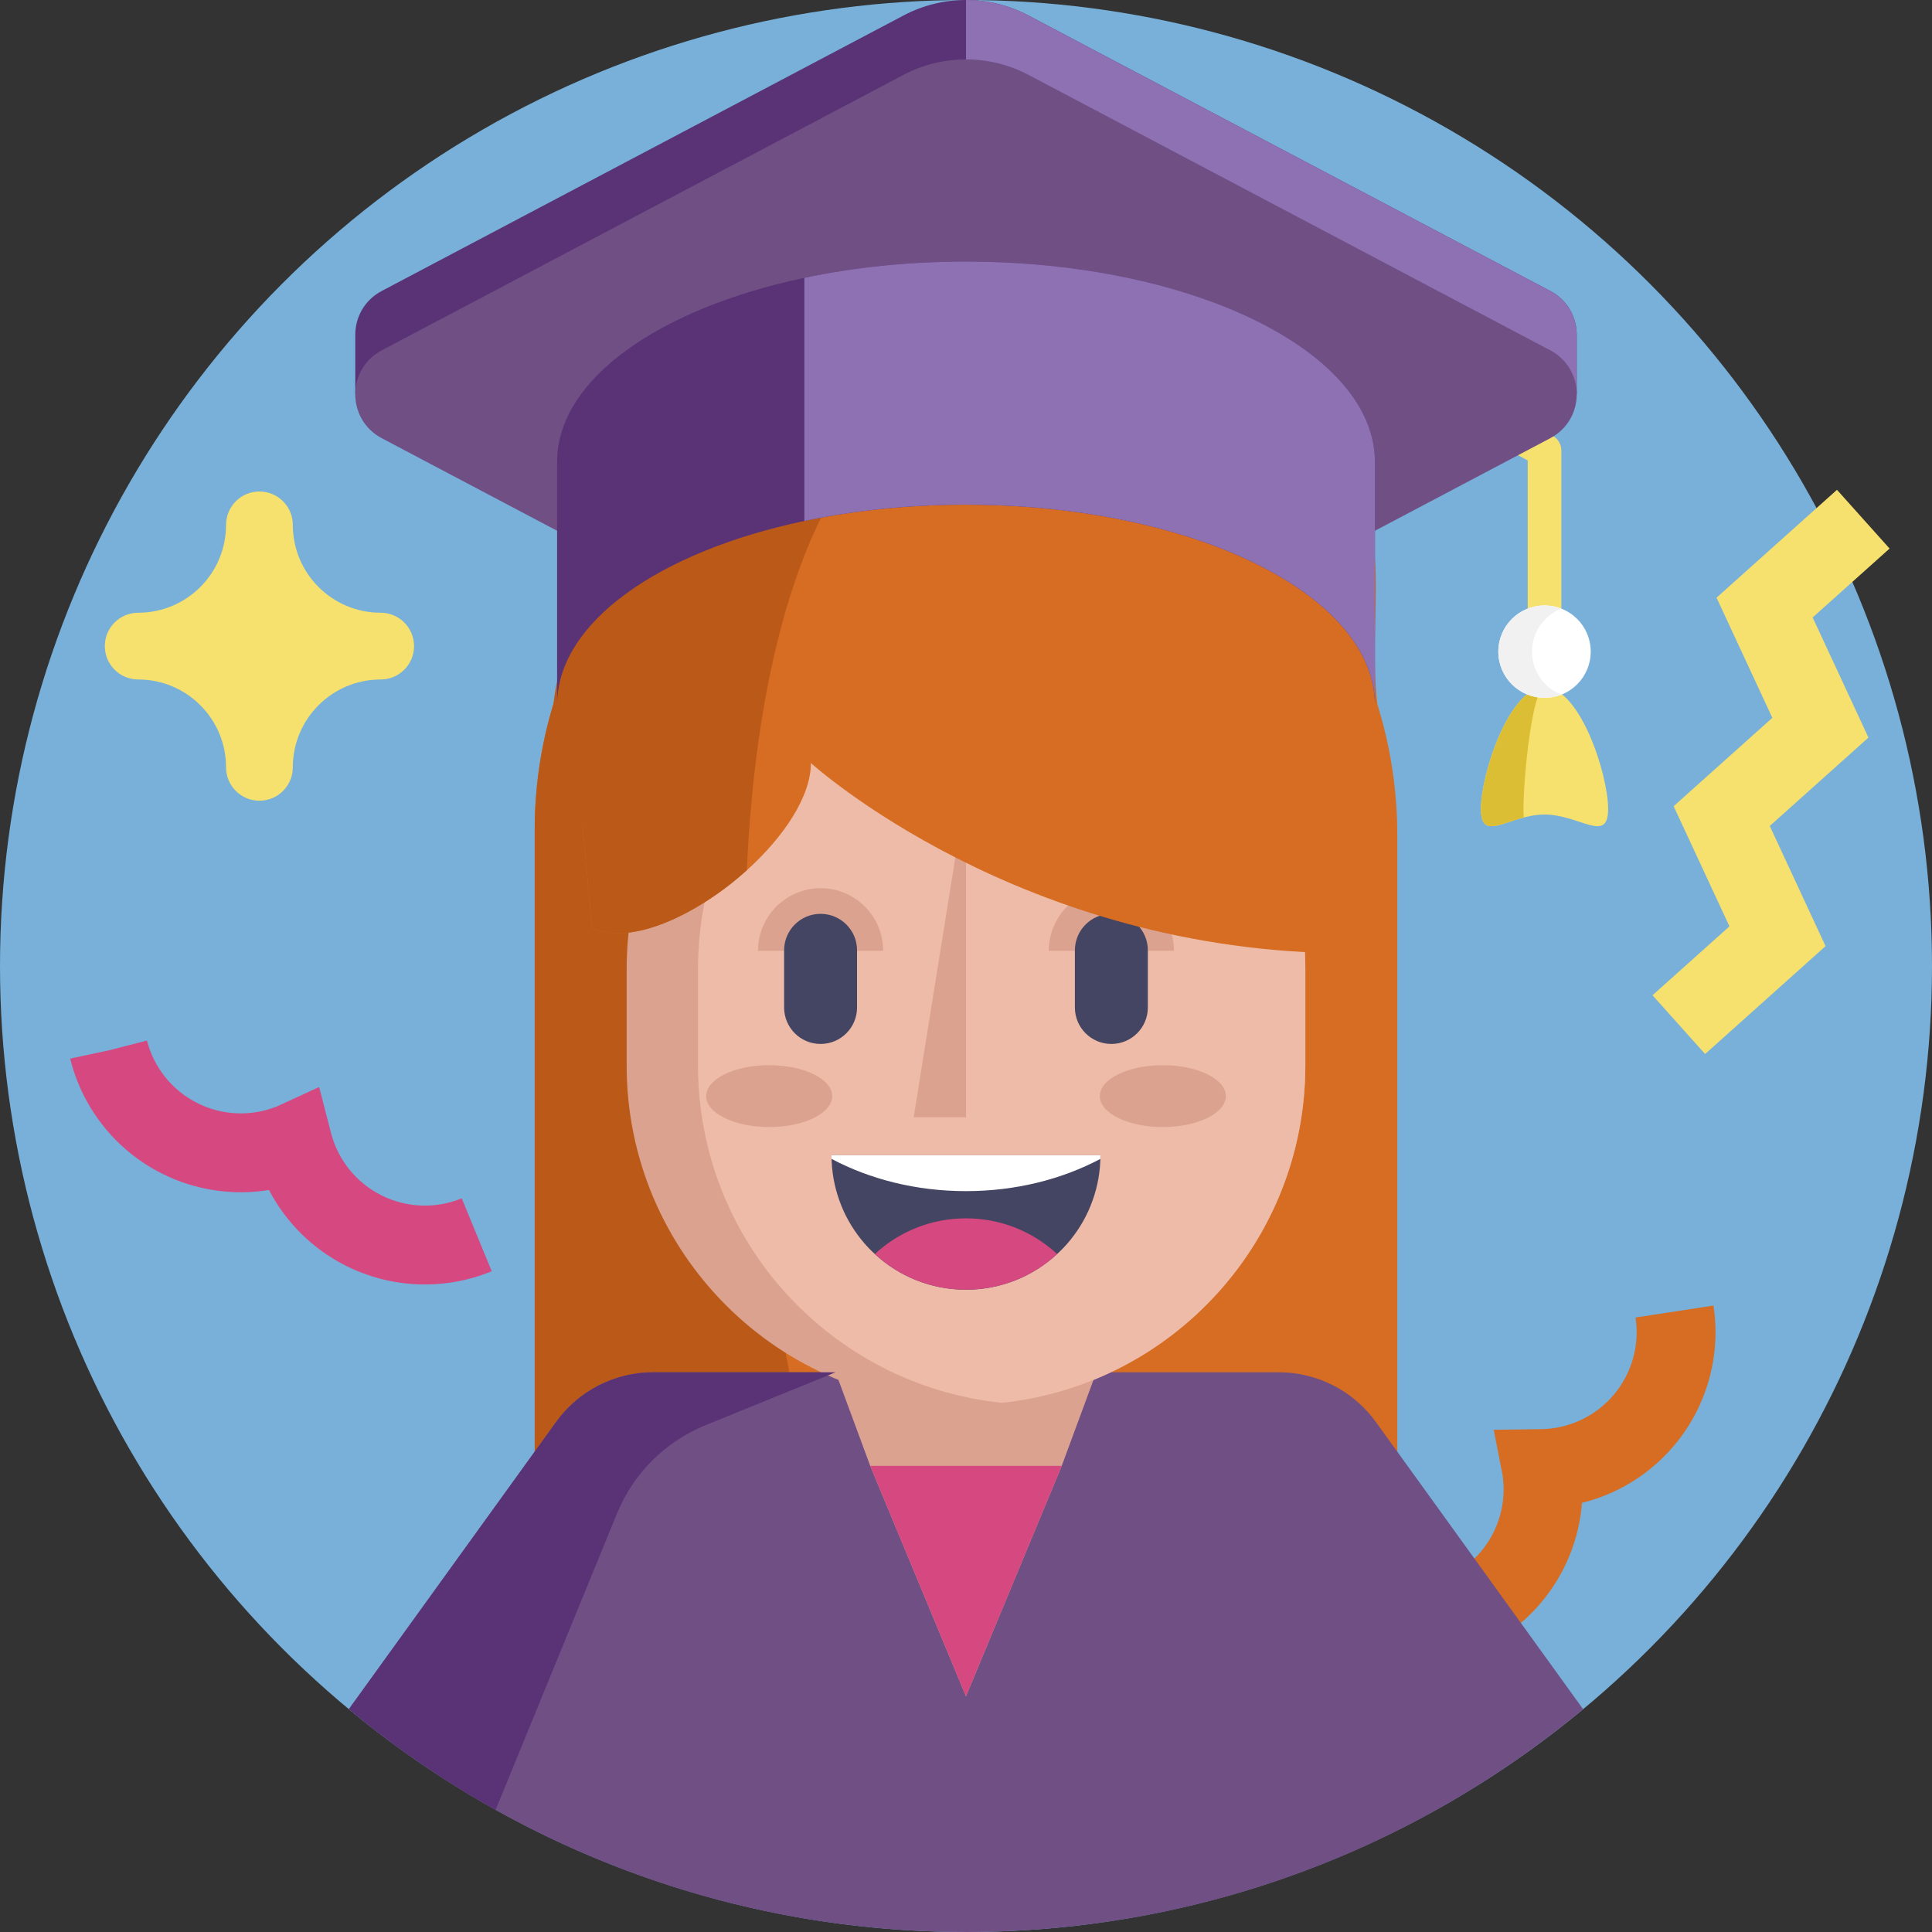 <svg id="Capa_1" enable-background="new 0 0 490 490" height="512" viewBox="0 0 490 490" width="512" xmlns="http://www.w3.org/2000/svg"><rect x="0" y="0" width="490" height="490" fill="#333333" stroke="none"/><g><circle cx="245" cy="245" fill="#78b0d9" r="245"/><path d="m378.845 362.632 11.982-.167c7.118-.093 13.839-3.263 18.44-8.694 4.6-5.432 6.62-12.582 5.542-19.618l19.769-3.03c1.956 12.759-1.707 25.726-10.05 35.575-6.113 7.217-14.289 12.231-23.301 14.462-.718 9.259-4.318 18.152-10.433 25.371-8.342 9.849-20.528 15.595-33.434 15.766l-.413-.003.279-10.111-.131-9.884c7.117-.094 13.837-3.263 18.438-8.695 4.559-5.382 6.584-12.454 5.57-19.429z" fill="#d66d22"/><path d="m96.545 155.401c-12.305 0-22.28-9.975-22.28-22.28 0-4.676-3.791-8.467-8.467-8.467-4.676 0-8.467 3.791-8.467 8.467 0 12.305-9.975 22.28-22.28 22.28-4.676 0-8.467 3.791-8.467 8.467 0 4.676 3.791 8.467 8.467 8.467 12.305 0 22.28 9.975 22.28 22.28 0 4.676 3.791 8.467 8.467 8.467 4.676 0 8.467-3.791 8.467-8.467 0-12.305 9.975-22.28 22.28-22.28 4.676 0 8.467-3.791 8.467-8.467-.001-4.676-3.791-8.467-8.467-8.467z" fill="#f6e06e"/><g><g><path d="m391.728 169.54c-2.359 0-4.27-1.912-4.27-4.27v-48.479l-68.341-37.557c-2.067-1.136-2.822-3.732-1.686-5.799s3.732-2.822 5.799-1.686l70.554 38.773c1.365.75 2.214 2.185 2.214 3.742v51.005c0 2.359-1.912 4.271-4.27 4.271z" fill="#f6e06e"/><path d="m407.861 205.186c0-8.911-7.224-30.871-16.135-30.871s-16.135 21.96-16.135 30.871 7.224 1.4 16.135 1.4 16.135 7.511 16.135-1.4z" fill="#f6e06e"/><path d="m386.389 205.186c0 .865.021 1.58.064 2.157-6.32 1.655-10.863 4.911-10.863-2.157 0-8.909 7.227-30.869 16.136-30.869-2.946 0-5.337 21.96-5.337 30.869z" fill="#dcbe34"/><circle cx="391.728" cy="165.27" fill="#fff" r="11.718"/><path d="m395.997 176.18c-1.324.523-2.765.806-4.27.806-6.475 0-11.717-5.247-11.717-11.717s5.242-11.717 11.717-11.717c1.505 0 2.947.283 4.27.806-4.361 1.703-7.446 5.946-7.446 10.911s3.085 9.208 7.446 10.911z" fill="#f1f1f1"/></g><path d="m399.892 99.994v-14.982c.03-4.412-2.213-8.838-6.715-11.217l-132.322-69.865c-4.954-2.62-10.404-3.93-15.855-3.93s-10.901 1.31-15.855 3.93l-132.322 69.865c-4.502 2.379-6.746 6.806-6.715 11.217v14.982h14.124l124.913 65.95c4.954 2.62 10.404 3.93 15.855 3.93s10.901-1.31 15.855-3.93l124.913-65.95z" fill="#593375"/><path d="m399.893 99.994v-14.984c.032-4.407-2.213-8.839-6.714-11.216l-63.982-33.78-10.116-5.342-58.229-30.74c-4.95-2.623-10.4-3.932-15.85-3.932v169.875c5.45 0 10.9-1.309 15.85-3.932l124.917-65.948h14.124z" fill="#8d71b3"/><path d="m393.179 111.138-132.32 69.859c-9.924 5.239-21.795 5.239-31.719 0l-132.32-69.859c-8.958-4.729-8.958-17.559 0-22.288l132.32-69.859c9.924-5.239 21.795-5.239 31.719 0l132.32 69.859c8.957 4.729 8.957 17.559 0 22.288z" fill="#704f85"/><g><path d="m354.385 211.855v189.179h-218.77v-190.539c0-60.689 49.407-109.388 110.2-109.388 127.189 0 98.554 35.801 103.517 77.509 3.284 10.517 5.053 21.689 5.053 33.239z" fill="#d66d22"/><path d="m206.773 378.027c2.015 8.325 3.414 15.986 4.235 23.007h-75.393v-190.539c0-11.123 1.66-21.858 4.745-31.97 5.31-44.82 55.349-77.421 104.647-77.421-48.031 0-76.468 119.188-38.234 276.923z" fill="#bb5a18"/><path d="m401.513 433.489c-42.45 35.29-96.99 56.51-156.51 56.51-43.32 0-84.01-11.24-119.31-30.97-13.21-7.38-25.66-15.94-37.21-25.55l52.56-72.84c5.71-7.91 14.87-12.6 24.62-12.6h158.66c9.75 0 18.91 4.69 24.62 12.6z" fill="#704f85"/><path d="m278.053 334.999v13.04l-8.77 23.73-24.29 58.46-24.29-58.46-8.77-23.73v-13.04z" fill="#dba290"/><path d="m331.063 245.785v24.419c0 44.483-33.733 81.063-77.01 85.587-2.968.314-5.996.471-9.049.471-47.535 0-86.07-38.523-86.07-86.058v-24.419c0-47.523 38.535-86.058 86.07-86.058 3.052 0 6.081.157 9.049.47 20.16 2.099 38.233 11.16 51.806 24.733 15.565 15.576 25.204 37.099 25.204 60.855z" fill="#dba290"/><path d="m331.063 245.785v24.419c0 44.483-33.733 81.063-77.01 85.587-43.288-4.524-77.021-41.105-77.021-85.587v-24.419c0-44.471 33.733-81.063 77.021-85.587 20.16 2.099 38.233 11.16 51.806 24.733 15.565 15.575 25.204 37.098 25.204 60.854z" fill="#edbba7"/><g><path d="m223.988 241.139c0-8.765-7.105-15.87-15.87-15.87s-15.87 7.105-15.87 15.87z" fill="#dba290"/><path d="m297.738 241.139c0-8.765-7.105-15.87-15.87-15.87s-15.87 7.105-15.87 15.87z" fill="#dba290"/><g fill="#444562"><path d="m208.118 231.769c5.109 0 9.25 4.141 9.25 9.25v14.5c0 5.109-4.141 9.25-9.25 9.25-5.109 0-9.25-4.141-9.25-9.25v-14.5c0-5.108 4.141-9.25 9.25-9.25z"/><path d="m281.868 231.769c5.109 0 9.25 4.141 9.25 9.25v14.5c0 5.109-4.141 9.25-9.25 9.25-5.109 0-9.25-4.141-9.25-9.25v-14.5c0-5.108 4.142-9.25 9.25-9.25z"/></g></g><g><path d="m245 200.614-13.271 82.754h13.271" fill="#dba290"/></g><path d="m342.405 241.779c-83.657 0-136.742-48.259-136.742-48.259 0 8.542-6.949 18.809-16.251 27.194-12.608 11.377-29.522 19.267-39.247 14.635l-2.413-25.734 20.112-42.637 30.174-7.613 55.884-14.104 69.179 27.351z" fill="#d66d22"/><path d="m198.038 159.365c-4.572 17.277-7.577 37.944-8.626 61.349-12.608 11.377-29.522 19.267-39.247 14.635l-2.413-25.734 21.475-59.926z" fill="#bb5a18"/><path d="m279.093 292.999c0 4.01-.7 7.87-1.98 11.44-1.29 3.65-3.19 7-5.57 9.95-1.05 1.31-2.2 2.54-3.43 3.66-6.08 5.63-14.2 9.05-23.12 9.05s-17.04-3.42-23.12-9.05c-1.23-1.12-2.38-2.35-3.43-3.66-2.38-2.95-4.28-6.3-5.57-9.95-1.28-3.57-1.98-7.43-1.98-11.44z" fill="#444562"/><path d="m268.113 318.049c-6.08 5.63-14.2 9.05-23.12 9.05s-17.04-3.42-23.12-9.05c6.07-5.62 14.2-9.05 23.12-9.05s17.05 3.43 23.12 9.05z" fill="#d54980"/><g fill="#dba290"><ellipse cx="294.917" cy="278.003" rx="15.986" ry="7.842"/><ellipse cx="195.081" cy="278.003" rx="15.986" ry="7.842"/></g><path d="m279.093 292.999c0 .31 0 .62-.02.93-9.74 5.16-21.47 8.17-34.08 8.17-12.62 0-24.34-3.01-34.08-8.17-.02-.31-.02-.62-.02-.93z" fill="#fff"/></g><path d="m348.713 117.149v61.66c0-16.45-15.97-31.07-40.71-40.37-17.46-6.54-39.3-10.44-63-10.44-14.56 0-28.42 1.47-41 4.13-36.88 7.78-62.71 25.75-62.71 46.68v-61.66c0-20.93 25.83-38.9 62.71-46.68 12.58-2.66 26.44-4.13 41-4.13 23.7 0 45.54 3.9 63 10.44 24.74 9.3 40.71 23.92 40.71 40.37z" fill="#593375"/><path d="m348.713 117.149v61.66c0-16.45-15.97-31.07-40.71-40.37-17.46-6.54-39.3-10.44-63-10.44-14.56 0-28.42 1.47-41 4.13v-61.66c12.58-2.66 26.44-4.13 41-4.13 23.7 0 45.54 3.9 63 10.44 24.74 9.3 40.71 23.92 40.71 40.37z" fill="#8d71b3"/><path d="m269.283 371.769-24.29 58.46-24.29-58.46z" fill="#d54980"/><path d="m211.933 348.039-33.024 13.431c-10.173 4.137-18.252 12.196-22.414 22.359l-30.802 75.2c-13.21-7.38-25.66-15.94-37.21-25.55l52.56-72.84c5.71-7.91 14.87-12.6 24.62-12.6z" fill="#593375"/></g><path d="m432.458 267.322-13.344-14.898 19.512-17.476-14.151-30.478 25.029-22.414-14.152-30.471 30.546-27.358 13.344 14.899-19.51 17.472 14.151 30.472-25.029 22.415 14.151 30.477z" fill="#f6e06e"/><path d="m80.947 275.69 2.989 11.605c1.77 6.895 6.435 12.679 12.798 15.869 6.364 3.19 13.789 3.466 20.372.758l7.608 18.497c-11.938 4.91-25.402 4.409-36.942-1.376-8.455-4.238-15.256-11.001-19.55-19.232-9.167 1.486-18.659.085-27.116-4.154-11.539-5.784-19.997-16.271-23.207-28.772l-.094-.402 9.892-2.114 9.574-2.459c1.77 6.894 6.435 12.677 12.798 15.867 6.306 3.161 13.656 3.461 20.195.831z" fill="#d54980"/></g></svg>